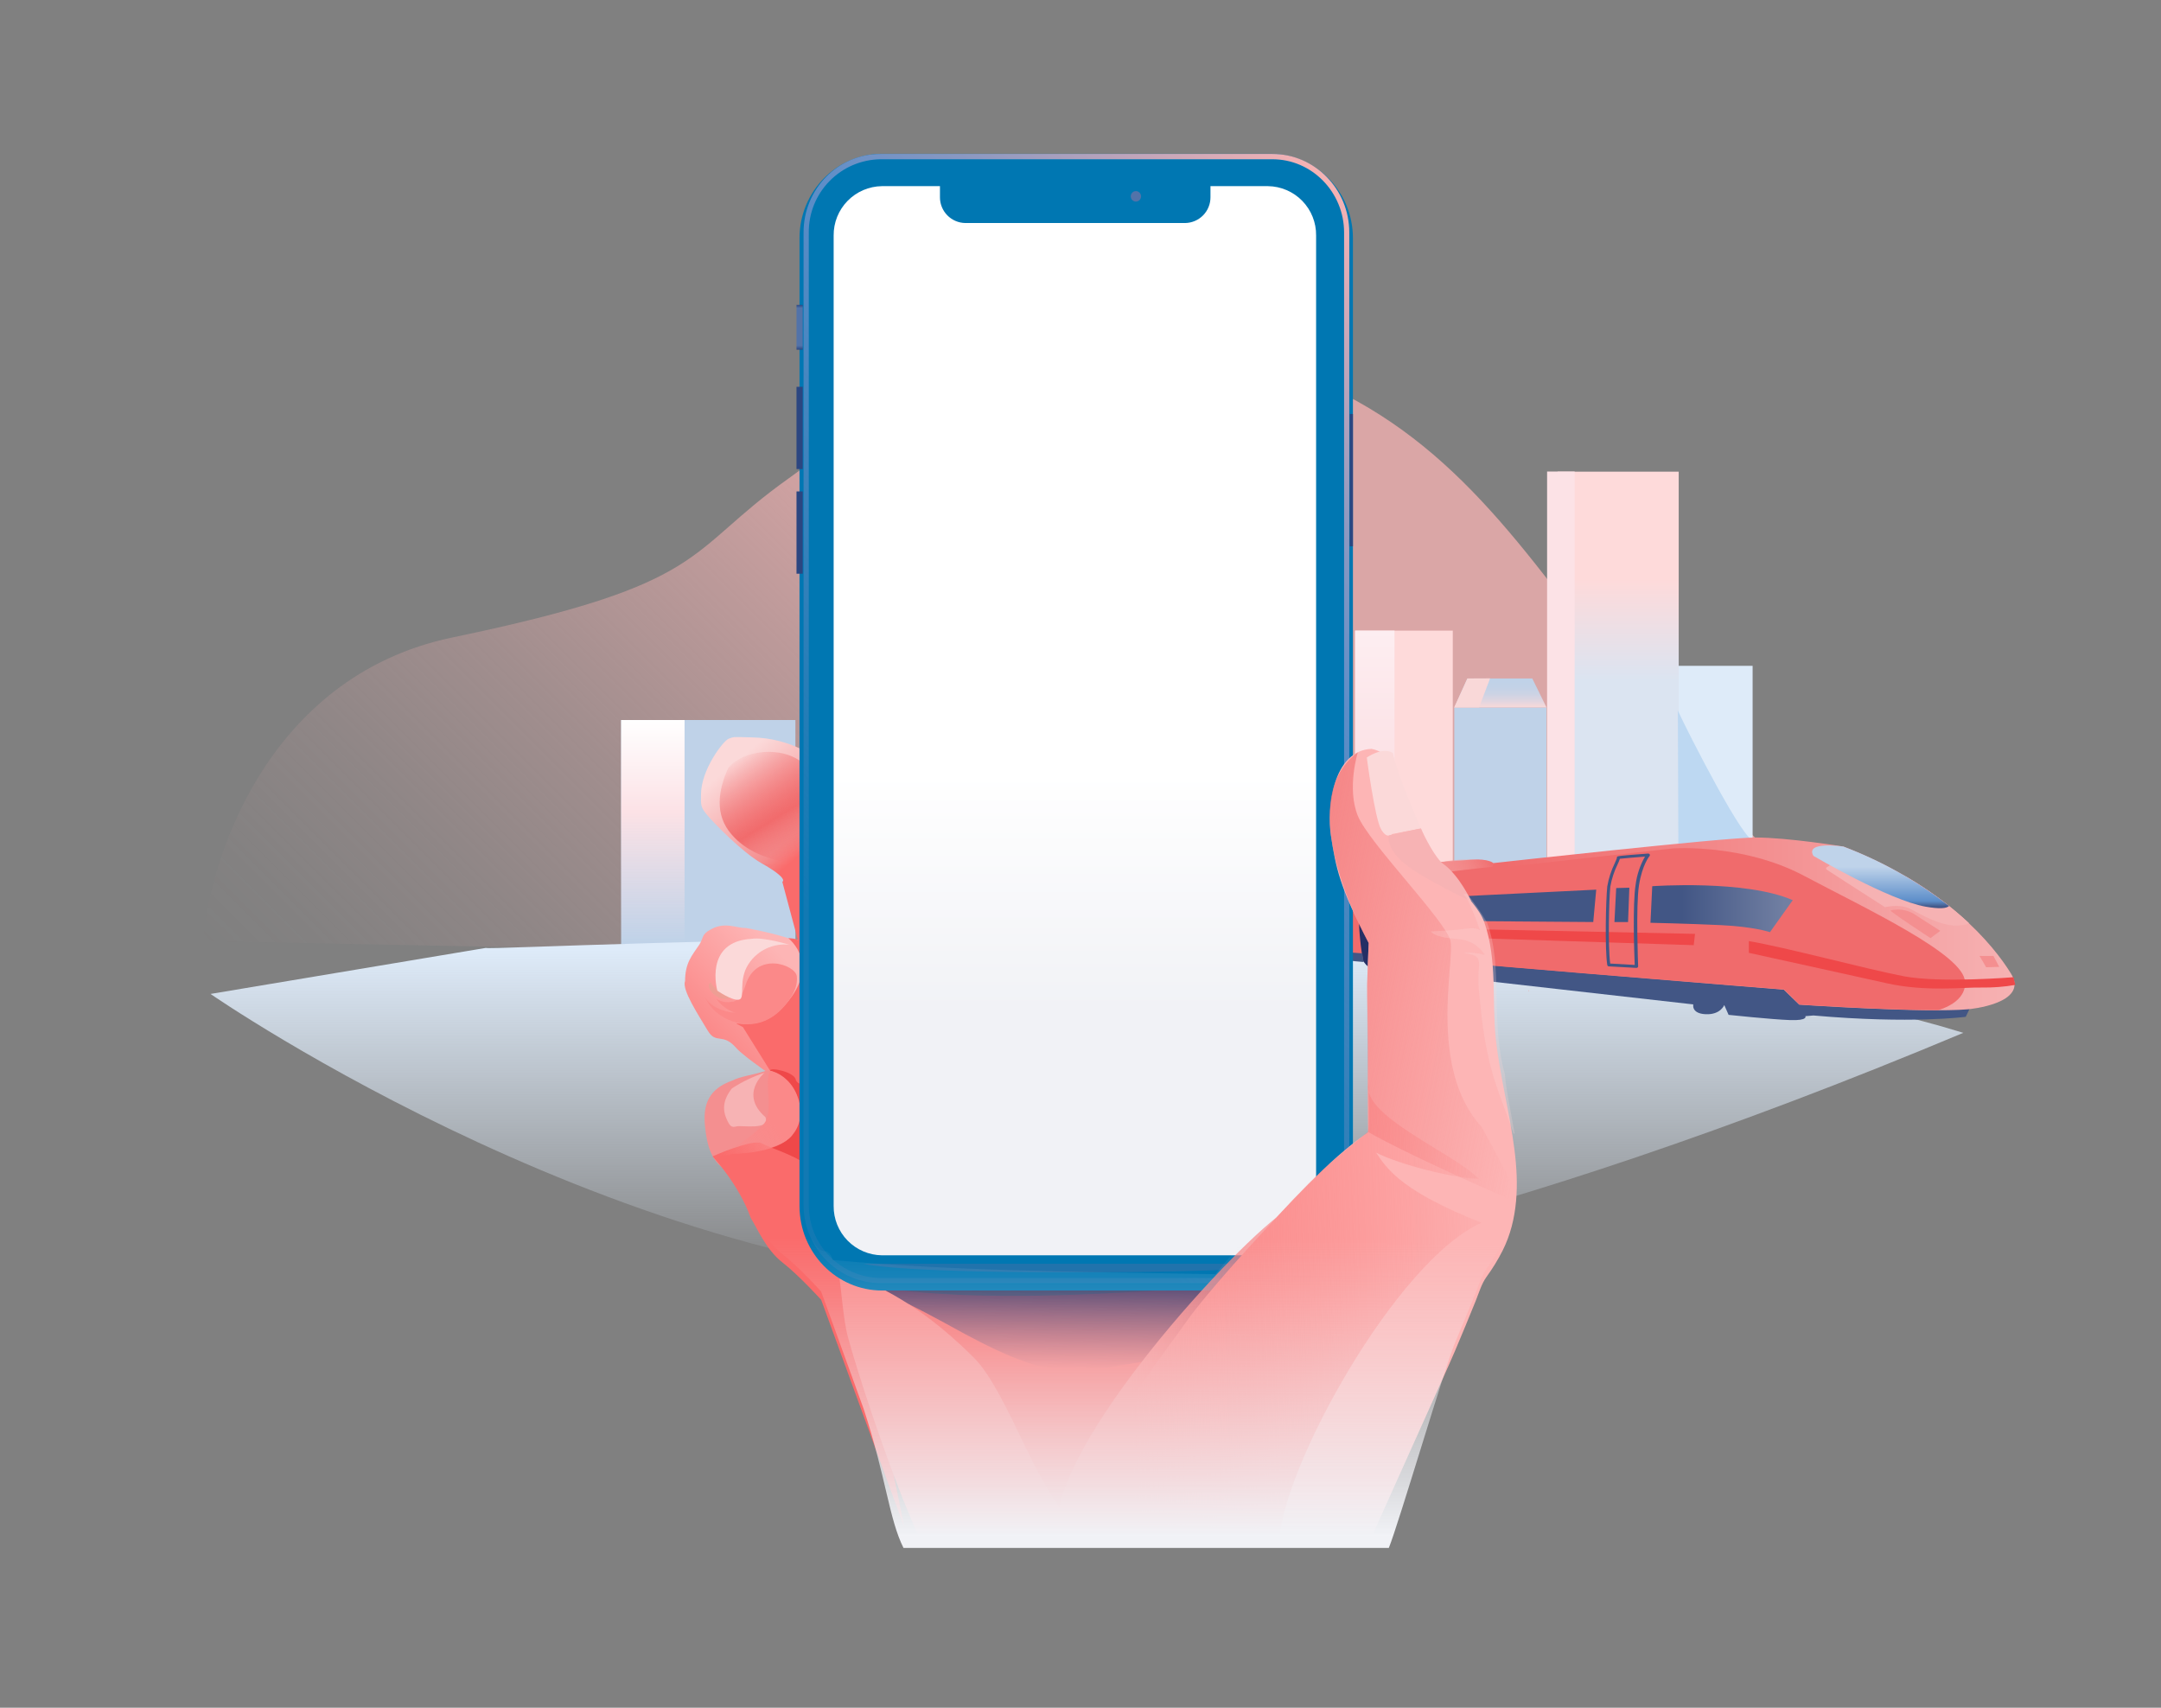 <svg width="534" height="422" viewBox="0 0 534 422" fill="none" xmlns="http://www.w3.org/2000/svg">
<rect x="0" y="0" width="534" height="422" fill="#808080" stroke="none"/>
<path d="M278.306 82.874C239.929 79.093 220.075 100.3 194.842 118.248C168.859 136.71 175.856 144.206 111.927 157.496C65.052 167.199 51.411 214.439 50.222 232.556L469.724 240.801C374.71 162.709 381.261 93.015 278.306 82.874Z" fill="url(#paint0_linear_32_8782)"/>
<path d="M196.553 177.929H153.49V233.39H196.553V177.929Z" fill="url(#paint1_linear_32_8782)"/>
<path d="M169.162 177.929H153.49V233.078H169.162V177.929Z" fill="url(#paint2_linear_32_8782)"/>
<path d="M153.498 210.346H105.266V234.021H153.498V210.346Z" fill="url(#paint3_linear_32_8782)"/>
<path d="M52.018 245.619C52.018 245.619 158.624 319.5 261.84 317.756C288.077 319.146 368.556 304.146 485.152 255.229C372.383 220.284 120.871 235.259 120.071 234.24L52.018 245.619Z" fill="url(#paint4_linear_32_8782)"/>

<path d="M433.084 164.537H407.37V231.242H433.084V164.537Z" fill="#DEEBF9"/>
<path d="M392.17 118.037H384.894V214.397H392.17V118.037Z" fill="url(#paint30_linear_32_8782)"/>
<path d="M414.823 116.555H384.894V231.242H414.823V116.555Z" fill="url(#paint31_linear_32_8782)"/>
<path d="M389.11 116.521H382.298V231.427H389.11V116.521Z" fill="#FCE2E6"/>
<path d="M358.995 155.837H334.858V231.52H358.995V155.837Z" fill="url(#paint32_linear_32_8782)"/>
<path d="M344.596 155.837H334.858V231.099H344.596V155.837Z" fill="url(#paint33_linear_32_8782)"/>
<path d="M382.146 174.804H359.366V230.821H382.146V174.804Z" fill="url(#paint34_linear_32_8782)"/>
<path d="M382.146 174.804L378.639 167.662H362.604L359.366 174.804H382.146Z" fill="url(#paint35_linear_32_8782)"/>
<path d="M359.366 174.804L365.495 174.812L368.21 167.636L362.604 167.662L359.366 174.804Z" fill="#F9D8D8"/>
<path d="M414.612 175.587C416.72 180.253 431.828 210.043 433.472 207.457L414.815 231.242L414.612 175.587Z" fill="#BDD8F2"/>
<path d="M347.294 214.195L338.163 215.366C338.163 215.366 336.806 215.239 335.423 220.79C333.796 227.528 336.806 237.39 336.806 237.39C336.806 237.39 338.391 240.102 340.111 239.294C341.831 238.485 344.183 237.146 344.183 237.146" fill="url(#paint36_linear_32_8782)"/>
<path d="M377.88 244.979C377.857 244.839 377.823 244.701 377.779 244.566V244.962L377.88 244.979Z" fill="#F48F90"/>
<path d="M487.192 248.045C486.772 249.146 486.291 250.223 485.75 251.27C485.75 251.27 472.362 253.081 448.107 250.942L446.118 251.11C446.118 251.11 446.843 252.239 442.324 252.079C437.805 251.919 427.149 250.79 427.149 250.79L426.078 248.365C426.078 248.365 425.159 250.79 421.509 250.63C417.858 250.47 418.431 248.205 418.431 248.205L340.085 239.336L339.293 235.723L440.874 244.482L444.668 248.188C444.668 248.188 485.894 249.662 487.192 248.045Z" fill="url(#paint37_linear_32_8782)"/>
<path d="M455.535 209.192C455.535 209.192 441.776 206.96 433.817 206.96C425.859 206.96 369.011 213.286 369.011 213.286C369.011 213.286 367.932 212.157 363.582 212.443L344.562 213.934C344.562 213.934 341.308 215.374 341.122 217C339.624 218.469 338.66 220.396 338.382 222.474C338.205 225.54 338.205 235.217 339.301 235.857C340.397 236.498 440.798 244.566 440.798 244.566L444.6 248.272C444.6 248.272 475.726 250.369 486.399 249.401C486.399 249.401 501.651 248.061 496.896 240.532C492.621 233.592 480.759 218.954 455.535 209.192Z" fill="url(#paint38_linear_32_8782)"/>
<path d="M445.73 216.393C430.622 208.4 413.39 209.655 413.39 209.655L340.439 217.791C339.328 219.108 338.638 220.728 338.458 222.441C338.273 225.506 338.273 235.175 339.369 235.824C340.465 236.472 440.874 244.524 440.874 244.524L444.668 248.238C444.668 248.238 465.576 249.645 478.997 249.619C486.501 247.227 485.548 242.646 485.548 242.646C485.548 235.925 460.779 224.394 445.73 216.393Z" fill="#F06B6C"/>
<path d="M442.998 222.449L437.375 230.349C437.375 230.349 433.48 229.002 425.26 228.614C417.04 228.227 407.843 228.033 407.843 228.033L408.281 218.996C408.281 218.996 431.398 217.337 442.998 222.449ZM394.438 219.846L341.645 222.449L341.434 227.46L393.704 227.848L394.438 219.846Z" fill="url(#paint39_linear_32_8782)"/>
<path d="M399.378 219.451L398.94 227.848H402.304L402.624 219.366L399.378 219.451Z" fill="url(#paint40_linear_32_8782)"/>
<path d="M338.399 229.086L418.853 230.77L418.533 233.567L338.441 230.989L338.399 229.086ZM497.545 241.484C497.545 241.484 479.537 242.974 470.449 241.248C461.36 239.521 440.941 234.013 432.157 232.564V235.462C432.157 235.462 463.35 242.317 466.225 242.974C475.844 245.147 485.27 243.934 489.704 244.036C492.484 244.077 495.261 243.86 498 243.387L497.545 241.484Z" fill="#EF4849"/>
<path d="M489.156 236.228C489.375 236.514 490.783 239.024 490.783 239.024L494.029 238.931L492.596 236.219L489.156 236.228Z" fill="url(#paint41_linear_32_8782)"/>
<path d="M471.123 216.688C467.818 215.231 464.674 213.884 463.822 213.58C461.993 212.898 452.019 213.867 452.019 213.867C452.019 214.153 450.611 214.347 451.589 215.029C452.567 215.711 465.812 224.184 465.812 224.184C465.812 224.184 469.462 223.283 471.966 224.563C474.47 225.843 479.436 228.901 483.769 228.715C485.7 228.623 486.357 228.353 486.509 228.075C481.813 223.728 476.654 219.909 471.123 216.688Z" fill="#F6B2B3"/>
<path d="M369.264 212.831C369.264 212.831 369.264 214.246 368.463 214.246C367.662 214.246 355.691 215.711 355.691 215.711C355.691 215.711 353.566 213.572 355.691 213.109C360.165 212.233 364.757 212.139 369.264 212.831Z" fill="url(#paint42_linear_32_8782)"/>
<path d="M467.203 224.976C466.672 225.077 477.041 231.823 477.041 231.823L479.453 230.029L472.708 225.7C471.025 224.791 469.065 224.533 467.203 224.976Z" fill="url(#paint43_linear_32_8782)"/>
<path d="M448.107 211.5C448.107 211.5 466.731 222.449 475.794 224.041C479.225 224.656 481.012 224.496 481.619 223.889C473.721 217.701 464.925 212.751 455.535 209.209C455.535 209.209 445.941 207.735 448.107 211.5Z" fill="url(#paint44_linear_32_8782)"/>
<path d="M339.655 215.096L248.216 224.757C247.639 224.919 247.138 225.281 246.803 225.777C246.468 226.274 246.321 226.874 246.387 227.469C246.387 228.311 245.881 229.01 246.168 229.65L336.814 237.281C336.814 237.281 334.757 226.643 336.511 219.965C337.017 218.019 338.484 217.185 339.655 215.096Z" fill="url(#paint46_linear_32_8782)"/>
<path d="M336.637 235.588L336.966 237.727L246.168 229.617L245.957 228.85L336.637 235.588Z" fill="url(#paint47_linear_32_8782)"/>
<path opacity="0.76" d="M333.324 222.626L333.088 226.761L247.028 226.98L247.626 226.02L333.324 222.626Z" fill="url(#paint48_linear_32_8782)"/>
<path d="M404.352 239.184L397.549 238.805C397.46 238.802 397.375 238.77 397.306 238.714C397.238 238.657 397.19 238.58 397.169 238.494C396.537 234.392 396.824 222.297 397.169 219.038C397.513 217.042 398.141 215.105 399.033 213.286C399.252 212.789 399.479 212.283 399.538 212.081C399.521 212.023 399.521 211.962 399.538 211.904C399.538 211.525 399.589 211.508 407.261 210.927C407.335 210.92 407.41 210.934 407.477 210.967C407.544 210.999 407.6 211.05 407.64 211.113C407.681 211.169 407.703 211.237 407.703 211.306C407.703 211.376 407.681 211.444 407.64 211.5C407.64 211.5 405.819 213.631 405.01 218.735C404.201 223.839 404.791 238.62 404.799 238.814C404.799 238.864 404.788 238.914 404.766 238.959C404.744 239.004 404.712 239.044 404.673 239.075C404.629 239.113 404.578 239.143 404.523 239.162C404.468 239.18 404.41 239.188 404.352 239.184ZM397.894 238.106L403.948 238.452C403.846 236.017 403.391 223.485 404.175 218.634C404.483 216.185 405.27 213.821 406.494 211.677C404.209 211.854 401.216 212.106 400.28 212.216C400.137 212.667 399.959 213.106 399.749 213.53C398.878 215.292 398.262 217.17 397.92 219.105C397.599 222.264 397.313 233.794 397.894 238.106Z" fill="url(#paint49_linear_32_8782)"/>
<path d="M258.729 377.512C259.01 377.483 259.292 377.483 259.573 377.512H259.682C259.365 377.482 259.046 377.482 258.729 377.512Z" fill="url(#paint50_linear_32_8782)"/>
<path d="M310.241 316.779C310.241 316.779 296.71 345.693 285.623 377.538L266.427 381.606C235.604 358.436 235.065 324.081 212.361 317.04C242.441 324.359 310.241 316.779 310.241 316.779Z" fill="url(#paint51_linear_32_8782)"/>
<path d="M322.018 316.703L330.871 317.545C330.871 317.545 320.956 330.314 283.187 336.353C265.786 339.14 261.267 341.869 238.673 329.783C232.949 326.743 217.453 317.545 206.476 315.549C204.718 315.157 203.113 314.261 201.856 312.972C237.56 316.594 273.365 316.173 321.959 317.276C321.997 317.28 322.035 317.276 322.071 317.265C322.108 317.255 322.141 317.237 322.171 317.213C322.2 317.189 322.224 317.16 322.242 317.126C322.26 317.093 322.272 317.057 322.276 317.019C322.279 316.981 322.276 316.943 322.265 316.907C322.254 316.871 322.236 316.837 322.212 316.808C322.189 316.779 322.159 316.754 322.126 316.736C322.093 316.718 322.056 316.707 322.018 316.703Z" fill="url(#paint52_linear_32_8782)"/>
<path d="M197.405 232.783C197.405 232.783 193.476 230.998 184.304 229.313C182.07 229.423 179.102 227.629 175.544 229.734C173.319 230.888 173.858 231.84 172.787 233.465C171.034 236.093 169.289 237.879 169.289 242.452C168.387 244.499 172.737 251.068 174.861 254.639C176.986 258.21 178.52 255.06 181.909 258.951C183.874 261.209 192.869 267.256 192.869 267.256L192.127 279.392L199.336 288.539L199.496 240.035L197.405 232.783Z" fill="url(#paint53_linear_32_8782)"/>
<path d="M191.967 309.822C187.187 306.773 183.368 291.9 180.771 289.794C175.57 287.857 174.667 282.492 174.246 278.601C173.605 272.933 175.089 269.092 181.033 266.995C182.946 265.993 185.703 265.731 189.05 264.679C192.397 263.626 198.122 268.511 198.863 275.19C199.605 281.869 199.074 307.035 199.074 307.035C199.074 307.035 197.388 313.393 206.502 315.55C214.831 317.596 221.196 325.269 234.879 332.942C235.68 337.515 243.849 361.535 257.052 377.454C254.776 375.828 236.312 349.753 229.787 337.776C226.659 332.049 224.729 324.637 222.52 322.009C222.098 319.382 209.469 316.863 200.347 313.865C197.402 312.858 194.588 311.501 191.967 309.822Z" fill="url(#paint54_linear_32_8782)"/>
<path d="M194.8 231.84C194.8 231.84 203.61 238.51 193.114 249.282C186.588 256.02 178.478 251.119 183.57 253.805L190.281 264.561C190.281 264.561 197.026 266.607 198.079 274.962C198.712 280.016 199.293 287.596 199.293 287.596L199.352 285.33L199.614 245.029C199.614 245.029 199.454 238.83 199.083 237.879C197.936 233.095 198.712 231.991 194.8 231.84Z" fill="#FA6B6B"/>
<path d="M188.915 265.1C188.915 265.1 182.601 270.355 189.126 276.049C190.559 279.418 183.225 277.994 181.968 278.356C180.712 278.719 180.282 278.255 179.439 276.259C178.596 274.263 178.596 271.795 180.872 268.957C183.373 267.326 186.077 266.029 188.915 265.1Z" fill="#F7B3B4"/>
<path d="M190.281 264.561C190.812 264.83 201.241 267.449 195.685 280.563C195.685 280.563 193.156 284.505 181.151 285.136C183.435 287.452 186.032 295.176 187.996 297.905C190.964 301.956 193.249 302.688 197.708 300.642C196.326 302.217 193.198 303.531 194.732 306.209C195.845 308.205 198.45 309.519 199.875 311.203C198.079 308.786 199.352 304.845 199.403 301.796C199.454 295.058 199.352 285.246 199.352 281.456C199.352 278.466 199.614 271.349 198.509 268.688C197.928 267.374 197.287 268.165 196.655 266.902C196.494 264.956 190.391 263.643 190.289 264.535" fill="#EF4849"/>


<path opacity="0.39" d="M175.704 242.764C173.428 243.555 178.31 249.232 181.606 245.711C179.532 246.183 176.033 244.187 175.704 242.764Z" fill="url(#paint55_linear_32_8782)"/>
<path d="M180.797 247.657C182.761 247.177 183.663 245.24 184.245 243.395C186.9 234.973 196.553 238.401 196.891 241.239C197.228 244.078 195.516 246.655 193.813 248.651C190.525 252.491 185.914 254.117 181.167 252.432C179.625 251.96 178.2 251.168 176.984 250.109C175.768 249.05 174.789 247.746 174.111 246.284C175.654 249.122 180.215 250.756 183.292 250.074C181.488 251.068 177.93 248.44 177.087 246.865C177.684 247.252 178.359 247.504 179.063 247.605C179.768 247.705 180.486 247.651 181.167 247.446" fill="#FB8989"/>
<path d="M195.07 233.465C193.104 233.24 191.115 233.569 189.327 234.414C187.54 235.26 186.024 236.588 184.953 238.249C182.306 242.292 184.27 246.672 182.618 247.025C180.965 247.379 177.264 244.819 177.264 244.819C177.264 244.819 173.816 232.623 185.804 231.991C188.705 231.52 195.07 233.465 195.07 233.465Z" fill="#FBD9D9"/>
<path d="M176.075 285.751C176.075 285.751 186.049 281.338 188.224 282.542C190.399 283.747 199.47 286.484 199.31 288.59C198.197 302.15 200.322 311.709 204.301 311.187C206.687 312.602 204.563 315.398 209.444 316.383C209.553 316.383 209.865 316.914 211.13 322.481C212.395 328.048 214.848 334.828 214.848 334.828L223.498 377.563L202.927 321.218C202.927 321.218 197.413 315.128 193.324 311.953C189.236 308.778 187.01 303.287 185.526 301.004C182.609 292.708 176.084 285.768 176.084 285.768" fill="#FA6B6B"/>
<path d="M190.281 264.561C188.595 267.82 191.605 275.021 188.367 278.171C185.712 280.748 180.839 284.58 177.407 285.212C178.36 285.894 182.019 285.271 180.215 285.162C186.639 285.111 192.153 283.797 194.859 281.43C200.963 276.124 196.714 265.874 190.247 264.586" fill="url(#paint56_linear_32_8782)"/>
<path d="M214.376 317.697L218.591 319.331C215.885 318.329 213.128 317.436 210.371 316.594L214.376 317.697Z" fill="url(#paint57_linear_32_8782)"/>
<path d="M209.604 330.676C208.221 325.69 208.011 318.59 207.075 313.545C213.921 316.653 225.428 320.224 240.705 335.569C249.355 344.236 256.723 370.412 266.595 377.513L274.132 381.581H227.966C222.318 370.337 212.943 342.888 209.604 330.676Z" fill="url(#paint58_linear_32_8782)"/>
<path d="M198.408 185.332C194.579 183.386 190.361 182.327 186.066 182.232C180.813 182.072 181.395 182.072 180.072 182.544C178.748 183.016 173.226 190.217 173.226 196.314C173.226 198.782 173.015 199.304 174.608 201.25C176.202 203.196 183.452 210.658 188.123 213.285C195.12 217.227 193.316 217.909 193.316 217.909L197.936 235.2L199.049 237.879L198.467 208.131C198.518 208.131 206.797 198.782 198.408 185.332Z" fill="url(#paint59_linear_32_8782)"/>
<path d="M179.953 189.745C177.509 195.262 176.446 201.309 180.856 206.295C184.455 210.397 189.337 212.081 193.797 212.974C191.883 213.446 190.028 213.968 188.173 213.286C194.168 216.857 197.135 211.972 199.369 207.036C209.655 184.018 186.049 182.283 179.979 189.745" fill="url(#paint60_linear_32_8782)"/>
<path d="M313.9 318.91H217.984C206.738 318.91 197.565 309.586 197.565 298.031V58.837C197.565 47.383 206.687 38 217.984 38H313.9C325.172 38 334.319 47.324 334.319 58.87V298.065C334.319 309.586 325.172 318.91 313.9 318.91Z" fill="#0077B2"/>
<path d="M313.331 46H299.117V48.712C299.131 50.389 298.48 52.003 297.306 53.203C296.133 54.402 294.532 55.089 292.853 55.113H238.535C236.856 55.089 235.255 54.402 234.082 53.203C232.908 52.003 232.257 50.389 232.271 48.712V46H217.938C214.737 46.042 211.683 47.35 209.446 49.638C207.208 51.925 205.969 55.006 206.001 58.204V298.013C205.971 301.21 207.211 304.288 209.449 306.574C211.686 308.859 214.739 310.166 217.938 310.208H313.281C316.481 310.166 319.533 308.859 321.771 306.574C324.008 304.288 325.248 301.21 325.219 298.013V58.204C325.261 55.011 324.033 51.932 321.804 49.643C319.575 47.355 316.527 46.044 313.331 46Z" fill="url(#paint61_linear_32_8782)"/>
<path d="M280.691 49.816C281.394 49.816 281.964 49.236 281.964 48.52C281.964 47.803 281.394 47.222 280.691 47.222C279.988 47.222 279.418 47.803 279.418 48.52C279.418 49.236 279.988 49.816 280.691 49.816Z" fill="url(#paint62_linear_32_8782)"/>
<path d="M198.358 75.353H196.823V86.412H198.358V75.353Z" fill="url(#paint63_linear_32_8782)"/>
<path d="M198.358 95.584H196.823V115.915H198.358V95.584Z" fill="url(#paint64_linear_32_8782)"/>
<path d="M198.358 121.44H196.823V141.771H198.358V121.44Z" fill="url(#paint65_linear_32_8782)"/>
<path d="M334.319 102.304H333.526V135H334.319V102.304Z" fill="url(#paint66_linear_32_8782)"/>
<path d="M314.431 317.066H217.563C207.109 317.066 198.568 308.391 198.568 297.694V57.414C198.568 46.726 207.058 38.042 217.563 38.042H314.431C324.876 38.042 333.417 46.717 333.417 57.456V297.652C333.366 308.357 324.876 317.066 314.431 317.066ZM217.563 39.356C212.815 39.423 208.286 41.365 204.969 44.759C201.651 48.152 199.813 52.721 199.858 57.464V297.711C199.813 302.455 201.651 307.023 204.969 310.416C208.286 313.81 212.815 315.753 217.563 315.819H314.431C324.194 315.819 332.135 307.683 332.135 297.711V57.464C332.135 47.492 324.185 39.356 314.431 39.356H217.563Z" fill="url(#paint67_linear_32_8782)"/>
<path opacity="0.42" d="M213.373 312.298H318.427C318.427 312.298 313.917 314.513 262.136 314.412C220.159 314.353 213.373 312.298 213.373 312.298Z" fill="url(#paint68_linear_32_8782)"/>
<path d="M271.03 381.581C260.365 368.315 283.313 340.572 293.169 326.574C299.391 317.68 322.305 292.885 330.592 285.692C332.666 283.907 334.74 282.163 336.983 280.58C338.231 279.738 338.07 279.738 338.07 279.738C337.995 275.215 337.952 267.946 338.07 261.916C338.138 256.812 337.944 251.877 337.86 246.756C337.759 241.45 338.214 233.027 338.214 233.027C330.972 219.08 330.103 214.498 328.864 206.371C327.886 199.827 329.286 185.433 338.93 185.062C343.255 185.904 344.689 189.577 345.844 193.173C347.479 198.455 349.725 203.529 352.537 208.291C354.835 211.924 357.369 215.402 360.125 218.701C362.325 221.421 365.706 224.689 366.811 227.966C370.048 237.34 368.623 247.211 369.635 256.804C370.638 265.917 373.066 274.895 374.23 284.067C375.317 292.489 375.191 301.383 371.27 309.115C370.14 311.337 368.835 313.466 367.367 315.482C366.086 317.251 365.462 319.474 364.669 321.445C362.983 325.656 361.238 329.792 359.501 333.935C357.107 339.578 340.6 375.836 338.264 381.522H271.03V381.581Z" fill="url(#paint69_linear_32_8782)"/>
<path d="M351.138 204.695L344.065 206.101C344.065 206.101 342.724 207.609 341.215 204.813C339.706 202.017 337.742 187.193 337.742 187.193C337.742 187.193 341.594 184.456 344.191 186.073C345.405 191.876 351.02 204.493 351.138 204.695Z" fill="#FBD9D9"/>
<path d="M351.138 204.695C351.981 206.775 354.738 212.115 356.635 213.479C360.639 216.318 363.582 222.744 363.582 222.744C363.582 222.744 351.779 217.286 347.083 213.42C342.387 209.555 343.171 206.43 343.171 206.43L351.138 204.695Z" fill="#F7B3B4"/>
<path d="M335.533 185.888C335.533 185.888 332.759 194.799 335.533 201.604C338.307 208.409 357.335 227.603 358.431 232.564C359.526 237.525 352.79 264.005 366.145 278.508C366.145 278.508 376.936 298.031 375.275 297.34C346.543 284.833 338.07 279.721 338.07 279.721L337.818 243.286L338.214 233.07C338.239 233.019 318.427 198.454 335.533 185.888Z" fill="url(#paint70_linear_32_8782)"/>
<path opacity="0.25" d="M365.394 239.942C365.47 238.999 365.698 237.517 365.032 236.641C364.366 235.765 362.781 235.866 361.82 235.419C363.524 235.331 365.231 235.513 366.878 235.958C366.229 234.901 365.346 234.007 364.296 233.344C363.247 232.681 362.059 232.267 360.825 232.135C358.801 231.874 354.974 231.773 353.549 230.181C356.036 230.004 358.532 229.936 361.019 229.659C362.553 229.456 364.34 229.044 365.748 229.844C365.074 228.437 364.711 226.871 364.062 225.523C363.413 224.176 362.798 221.935 361.6 221.017L362.502 220.84C364.339 223.101 366.002 225.497 367.477 228.008C371.557 239.092 368.168 252.331 371.877 265.47C372.147 269.252 373.302 274.524 374.246 279.965C374.204 280.075 374.154 280.184 374.103 280.285C373.757 279.561 373.58 278.778 373.26 277.994C371.414 272.789 369.306 267.753 368.041 262.371C367.103 258.376 366.421 254.325 366.001 250.243C365.698 246.823 365.116 243.37 365.394 239.942Z" fill="#FEDADA"/>
<path d="M338.205 267.719C336.148 275.712 359.392 284.951 365.462 291.352C366.01 291.815 366.001 291.765 365.512 291.302C359.307 291.259 345.279 287.604 340.018 284.808C343.011 289.297 346.762 294.451 366.085 302.166C345.068 311.473 316.437 363.178 316.058 381.58H262.498C253.545 365.216 299.483 313.52 315.417 300.836C328.139 287.023 330.289 286.181 337.91 279.78C338.585 279.232 338.172 270.052 338.205 267.736" fill="url(#paint71_linear_32_8782)"/>
<g opacity="0.85">

</g>


<path d="M374.727 293.066C374.887 289.409 374.72 285.745 374.229 282.117C373.977 280.113 373.656 278.125 373.311 276.137C373.524 276.864 373.777 277.578 374.069 278.277C374.12 278.176 374.17 278.066 374.213 277.957C373.268 272.516 372.113 267.243 371.844 263.462C368.134 250.323 371.523 237.083 367.443 225.999C366.105 223.717 364.606 221.533 362.958 219.464C361.895 217.467 359.585 213.568 356.635 211.471C354.738 210.106 351.989 204.733 351.138 202.686L350.548 202.813L351.146 202.695C351.028 202.493 345.371 189.876 344.199 184.073C343.688 183.794 343.125 183.623 342.544 183.573C341.964 183.522 341.379 183.592 340.827 183.778C340.224 183.466 339.58 183.242 338.913 183.113C337.743 183.154 336.593 183.441 335.541 183.955V183.888L335.322 184.073C332.531 185.53 330.786 188.512 329.775 191.897C328.94 194.472 328.541 197.168 328.594 199.873C328.594 200.025 328.594 200.168 328.594 200.311C328.59 200.35 328.59 200.39 328.594 200.429C328.579 201.764 328.664 203.099 328.847 204.421C330.086 212.532 330.955 217.131 338.197 231.078C338.197 231.078 337.742 239.5 337.843 244.806C337.843 245.43 337.843 246.036 337.885 246.651L338.003 266.022C338.003 270.233 338.003 274.386 338.07 277.434C338.052 277.566 337.999 277.691 337.919 277.797C337.413 278.226 336.924 278.639 336.46 279.009C334.428 280.492 332.506 282.084 330.601 283.726C330.027 284.231 329.378 284.829 328.67 285.486C324.032 289.721 319.611 294.188 315.426 298.869C311.531 301.977 306.152 307.738 300.326 314.872C263.956 314.257 234.651 314.029 205.743 311.351C205.666 310.914 205.499 310.497 205.252 310.127C205.005 309.757 204.684 309.443 204.31 309.204C201.865 309.524 200.094 306.037 199.403 300.175C199.403 300.048 199.403 299.922 199.403 299.796C199.403 294.288 199.403 286.699 199.361 282.058L199.614 243.097C199.614 243.097 199.563 241.109 199.453 239.214V238.052L199.335 237.639C199.309 237.07 199.224 236.506 199.083 235.954C199.083 235.862 199.082 235.786 199.023 235.693L198.459 206.914C198.771 206.308 199.066 205.685 199.352 205.061L199.479 204.741C201.418 201.65 204.858 193.733 198.391 183.357C194.569 181.405 190.357 180.337 186.066 180.232C180.813 180.072 181.395 180.072 180.071 180.544C178.748 181.016 173.226 188.217 173.226 194.314C173.226 196.782 173.015 197.304 174.608 199.25C176.202 201.196 183.452 208.658 188.123 211.285C195.12 215.227 193.316 215.909 193.316 215.909L197.16 230.312C196.42 229.976 195.612 229.814 194.8 229.84C191.354 228.781 187.846 227.937 184.295 227.313C182.061 227.414 179.093 225.629 175.536 227.734C173.31 228.888 173.85 229.84 172.779 231.465C171.025 234.093 169.28 235.879 169.28 240.452C168.378 242.499 172.728 249.068 174.853 252.639C176.977 256.21 178.512 253.06 181.901 256.951C183.022 258.232 186.394 260.741 189.101 262.662H189.016C185.644 263.714 182.913 263.976 180.999 264.978C175.097 267.075 173.571 270.916 174.212 276.584C174.383 279.059 175.03 281.478 176.117 283.709H176.067L176.227 283.878C176.743 284.777 177.413 285.578 178.208 286.244C181.297 290.067 183.761 294.354 185.509 298.945C186.993 301.261 189.227 306.778 193.308 309.894C197.388 313.01 202.91 319.159 202.91 319.159L213.406 348.14C218.979 365.102 219.653 375.304 223.262 382.522H343.188C345.523 376.836 357.107 337.578 359.501 331.935C361.238 327.792 362.983 323.639 364.669 319.445C365.462 317.474 366.085 315.234 367.367 313.482C368.835 311.466 370.14 309.337 371.27 307.115C373.15 303.321 374.294 299.206 374.643 294.987L375.325 295.281C375.671 295.5 375.384 294.565 374.727 293.066Z" fill="url(#paint85_linear_32_8782)"/>

<defs>
<linearGradient id="paint0_linear_32_8782" x1="149.612" y1="331.813" x2="361.837" y2="119.386" gradientUnits="userSpaceOnUse">
<stop stop-color="#FDB5B5" stop-opacity="0"/>
<stop offset="0.07" stop-color="#FDB5B5" stop-opacity="0.03"/>
<stop offset="0.19" stop-color="#FDB5B5" stop-opacity="0.12"/>
<stop offset="0.34" stop-color="#FDB5B5" stop-opacity="0.27"/>
<stop offset="0.51" stop-color="#FDB5B5" stop-opacity="0.48"/>
<stop offset="0.68" stop-color="#FDB5B5" stop-opacity="0.72"/>
</linearGradient>
<linearGradient id="paint1_linear_32_8782" x1="175.022" y1="177.929" x2="175.022" y2="233.381" gradientUnits="userSpaceOnUse">
<stop offset="0.69" stop-color="#BFD2E8"/>
<stop offset="0.81" stop-color="#BFD2E8"/>
</linearGradient>
<linearGradient id="paint2_linear_32_8782" x1="161.33" y1="177.929" x2="161.33" y2="233.07" gradientUnits="userSpaceOnUse">
<stop stop-color="white"/>
<stop offset="0.41" stop-color="#FCE2E6"/>
<stop offset="0.43" stop-color="#FCE2E6" stop-opacity="0.97"/>
<stop offset="0.83" stop-color="#FCE2E6" stop-opacity="0.28"/>
<stop offset="1" stop-color="#FCE2E6" stop-opacity="0"/>
</linearGradient>
<linearGradient id="paint3_linear_32_8782" x1="4067.99" y1="5387.87" x2="6826.85" y2="5387.87" gradientUnits="userSpaceOnUse">
<stop stop-color="#FDB5B5" stop-opacity="0"/>
<stop offset="0.07" stop-color="#FDB5B5" stop-opacity="0.03"/>
<stop offset="0.19" stop-color="#FDB5B5" stop-opacity="0.12"/>
<stop offset="0.34" stop-color="#FDB5B5" stop-opacity="0.27"/>
<stop offset="0.51" stop-color="#FDB5B5" stop-opacity="0.48"/>
<stop offset="0.68" stop-color="#FDB5B5" stop-opacity="0.72"/>
</linearGradient>
<linearGradient id="paint4_linear_32_8782" x1="268.568" y1="231.907" x2="268.568" y2="317.84" gradientUnits="userSpaceOnUse">
<stop offset="0.03" stop-color="#DEEBF9"/>
<stop offset="1" stop-color="#DEEBF9" stop-opacity="0"/>
</linearGradient>
<linearGradient id="paint5_linear_32_8782" x1="41.876" y1="245.585" x2="183.424" y2="245.585" gradientUnits="userSpaceOnUse">
<stop stop-color="#425585" stop-opacity="0"/>
<stop offset="0.07" stop-color="#39487B" stop-opacity="0.34"/>
<stop offset="0.15" stop-color="#303D72" stop-opacity="0.63"/>
<stop offset="0.23" stop-color="#2B356B" stop-opacity="0.83"/>
<stop offset="0.3" stop-color="#273167" stop-opacity="0.96"/>
<stop offset="0.38" stop-color="#262F66"/>
<stop offset="0.43" stop-color="#34457B"/>
<stop offset="0.5" stop-color="#425A8F"/>
<stop offset="0.57" stop-color="#4A679B"/>
<stop offset="0.63" stop-color="#4D6B9F"/>
<stop offset="1" stop-color="#4D6B9F" stop-opacity="0"/>
</linearGradient>
<linearGradient id="paint6_linear_32_8782" x1="96.76" y1="234.67" x2="63.256" y2="234.67" gradientUnits="userSpaceOnUse">
<stop offset="0.08" stop-color="#5E8EC8"/>
<stop offset="0.23" stop-color="#5E8EC8"/>
</linearGradient>
<linearGradient id="paint7_linear_32_8782" x1="49.971" y1="210.624" x2="117.576" y2="210.624" gradientUnits="userSpaceOnUse">
<stop offset="0.28" stop-color="#F6B2B3"/>
<stop offset="0.5" stop-color="#F48F90"/>
</linearGradient>
<linearGradient id="paint8_linear_32_8782" x1="88.658" y1="230.754" x2="88.658" y2="255.296" gradientUnits="userSpaceOnUse">
<stop offset="0.29" stop-color="#242F65"/>
<stop offset="0.68" stop-color="#253166"/>
<stop offset="0.81" stop-color="#2A386C"/>
<stop offset="0.91" stop-color="#334375"/>
<stop offset="0.99" stop-color="#405483"/>
<stop offset="1" stop-color="#425785"/>
</linearGradient>
<linearGradient id="paint9_linear_32_8782" x1="36562.4" y1="56278.4" x2="36562.4" y2="53974.9" gradientUnits="userSpaceOnUse">
<stop offset="0.28" stop-color="#F6B2B3"/>
<stop offset="0.5" stop-color="#F48F90"/>
</linearGradient>
<linearGradient id="paint10_linear_32_8782" x1="112.896" y1="242.309" x2="119.725" y2="242.309" gradientUnits="userSpaceOnUse">
<stop offset="0.32" stop-color="#242F65"/>
<stop offset="0.9" stop-color="#242F65"/>
</linearGradient>
<linearGradient id="paint11_linear_32_8782" x1="118.127" y1="237.014" x2="117.911" y2="242.627" gradientUnits="userSpaceOnUse">
<stop offset="0.35" stop-color="#242F65"/>
<stop offset="1" stop-color="#717FA2"/>
</linearGradient>
<linearGradient id="paint12_linear_32_8782" x1="114.436" y1="244.625" x2="114.251" y2="248.444" gradientUnits="userSpaceOnUse">
<stop offset="0.25" stop-color="#425685"/>
<stop offset="1" stop-color="#F6B2B3"/>
</linearGradient>
<linearGradient id="paint13_linear_32_8782" x1="83.514" y1="244.237" x2="91.244" y2="244.237" gradientUnits="userSpaceOnUse">
<stop stop-color="#242F65" stop-opacity="0"/>
<stop offset="0.31" stop-color="#242F65" stop-opacity="0.02"/>
<stop offset="0.5" stop-color="#242F65" stop-opacity="0.11"/>
<stop offset="0.64" stop-color="#242F65" stop-opacity="0.25"/>
<stop offset="0.78" stop-color="#242F65" stop-opacity="0.44"/>
<stop offset="0.89" stop-color="#242F65" stop-opacity="0.7"/>
<stop offset="1" stop-color="#242F65"/>
</linearGradient>
<linearGradient id="paint14_linear_32_8782" x1="5713.27" y1="11891.7" x2="5750.43" y2="11891.7" gradientUnits="userSpaceOnUse">
<stop stop-color="#242F65" stop-opacity="0"/>
<stop offset="0.31" stop-color="#242F65" stop-opacity="0.02"/>
<stop offset="0.5" stop-color="#242F65" stop-opacity="0.11"/>
<stop offset="0.64" stop-color="#242F65" stop-opacity="0.25"/>
<stop offset="0.78" stop-color="#242F65" stop-opacity="0.44"/>
<stop offset="0.89" stop-color="#242F65" stop-opacity="0.7"/>
<stop offset="1" stop-color="#242F65"/>
</linearGradient>
<linearGradient id="paint15_linear_32_8782" x1="91.621" y1="243.687" x2="91.125" y2="251.461" gradientUnits="userSpaceOnUse">
<stop stop-color="#242F65"/>
<stop offset="0.29" stop-color="#717FA2"/>
<stop offset="0.76" stop-color="#242F65"/>
</linearGradient>
<linearGradient id="paint16_linear_32_8782" x1="91.224" y1="244.573" x2="90.866" y2="250.364" gradientUnits="userSpaceOnUse">
<stop offset="0.3" stop-color="#425685"/>
<stop offset="1" stop-color="#242F65"/>
</linearGradient>
<linearGradient id="paint17_linear_32_8782" x1="63.61" y1="230.627" x2="74.718" y2="230.627" gradientUnits="userSpaceOnUse">
<stop stop-color="#242F65" stop-opacity="0"/>
<stop offset="0.17" stop-color="#242F65" stop-opacity="0.02"/>
<stop offset="0.26" stop-color="#242F65" stop-opacity="0.11"/>
<stop offset="0.34" stop-color="#242F65" stop-opacity="0.25"/>
<stop offset="0.41" stop-color="#242F65" stop-opacity="0.44"/>
<stop offset="0.48" stop-color="#242F65" stop-opacity="0.7"/>
<stop offset="0.53" stop-color="#242F65"/>
<stop offset="1" stop-color="#242F65" stop-opacity="0"/>
</linearGradient>
<linearGradient id="paint18_linear_32_8782" x1="97.873" y1="209.723" x2="97.873" y2="236.75" gradientUnits="userSpaceOnUse">
<stop offset="0.02" stop-color="#717FA2"/>
<stop offset="0.27" stop-color="#425685"/>
</linearGradient>
<linearGradient id="paint19_linear_32_8782" x1="54.832" y1="239.563" x2="54.712" y2="243.85" gradientUnits="userSpaceOnUse">
<stop offset="0.12" stop-color="#F6B2B3"/>
<stop offset="1" stop-color="#F6B2B3"/>
</linearGradient>
<linearGradient id="paint20_linear_32_8782" x1="27012.2" y1="38575.1" x2="27012.2" y2="37491.9" gradientUnits="userSpaceOnUse">
<stop offset="0.02" stop-color="#717FA2"/>
<stop offset="0.27" stop-color="#425685"/>
</linearGradient>
<linearGradient id="paint21_linear_32_8782" x1="7379.63" y1="10936.9" x2="7457.13" y2="10936.9" gradientUnits="userSpaceOnUse">
<stop offset="0.28" stop-color="#F6B2B3"/>
<stop offset="0.5" stop-color="#F48F90"/>
</linearGradient>
<linearGradient id="paint22_linear_32_8782" x1="57.391" y1="209.706" x2="57.391" y2="235.681" gradientUnits="userSpaceOnUse">
<stop offset="0.29" stop-color="#7DA4D2"/>
<stop offset="0.52" stop-color="#5E8EC8"/>
<stop offset="0.88" stop-color="#425685"/>
</linearGradient>
<linearGradient id="paint23_linear_32_8782" x1="62.365" y1="240.642" x2="69.01" y2="240.638" gradientUnits="userSpaceOnUse">
<stop offset="0.26" stop-color="#F9D8D8"/>
<stop offset="0.48" stop-color="#F9D5D5"/>
<stop offset="0.63" stop-color="#F8CBCC"/>
<stop offset="0.78" stop-color="#F7BBBC"/>
<stop offset="0.91" stop-color="#F5A5A5"/>
<stop offset="1" stop-color="#F48F90"/>
</linearGradient>
<linearGradient id="paint24_linear_32_8782" x1="41.729" y1="239.651" x2="45.928" y2="239.642" gradientUnits="userSpaceOnUse">
<stop stop-color="#F48F90"/>
<stop offset="0.09" stop-color="#F5A5A5"/>
<stop offset="0.22" stop-color="#F7BBBC"/>
<stop offset="0.37" stop-color="#F8CBCC"/>
<stop offset="0.52" stop-color="#F9D5D5"/>
<stop offset="0.74" stop-color="#F9D8D8"/>
</linearGradient>
<linearGradient id="paint25_linear_32_8782" x1="65.759" y1="222.626" x2="65.759" y2="236.75" gradientUnits="userSpaceOnUse">
<stop offset="0.04" stop-color="#242F65"/>
<stop offset="1" stop-color="#425685"/>
</linearGradient>
<linearGradient id="paint26_linear_32_8782" x1="17836.6" y1="-940.315" x2="18287.8" y2="-940.315" gradientUnits="userSpaceOnUse">
<stop offset="0.12" stop-color="#F6B2B3"/>
<stop offset="1" stop-color="#F6B2B3"/>
</linearGradient>
<linearGradient id="paint27_linear_32_8782" x1="45.564" y1="213.05" x2="45.564" y2="222.213" gradientUnits="userSpaceOnUse">
<stop stop-color="#425685"/>
<stop offset="0.2" stop-color="#425685" stop-opacity="0.98"/>
<stop offset="0.38" stop-color="#425685" stop-opacity="0.9"/>
<stop offset="0.53" stop-color="#425685" stop-opacity="0.77"/>
<stop offset="0.69" stop-color="#425685" stop-opacity="0.58"/>
<stop offset="0.83" stop-color="#425685" stop-opacity="0.34"/>
<stop offset="0.98" stop-color="#425685" stop-opacity="0.06"/>
<stop offset="1" stop-color="#425685" stop-opacity="0"/>
</linearGradient>
<linearGradient id="paint28_linear_32_8782" x1="68.572" y1="213.429" x2="68.572" y2="222.727" gradientUnits="userSpaceOnUse">
<stop stop-color="#F48F90"/>
<stop offset="0.11" stop-color="#F6B2B3"/>
<stop offset="0.23" stop-color="#F6B2B3"/>
</linearGradient>
<linearGradient id="paint29_linear_32_8782" x1="41.53" y1="218.457" x2="46.001" y2="218.457" gradientUnits="userSpaceOnUse">
<stop offset="0.46" stop-color="#425685"/>
<stop offset="0.81" stop-color="#425685" stop-opacity="0"/>
</linearGradient>
<linearGradient id="paint30_linear_32_8782" x1="388.528" y1="118.037" x2="388.528" y2="214.397" gradientUnits="userSpaceOnUse">
<stop offset="0.22" stop-color="#CBD8E8"/>
<stop offset="0.46" stop-color="#F1EAE3"/>
<stop offset="0.65" stop-color="#FAD4AE"/>
<stop offset="0.81" stop-color="#DDA294"/>
<stop offset="0.93" stop-color="#B78680"/>
</linearGradient>
<linearGradient id="paint31_linear_32_8782" x1="399.85" y1="116.555" x2="399.85" y2="231.242" gradientUnits="userSpaceOnUse">
<stop offset="0.23" stop-color="#FEDADA"/>
<stop offset="0.45" stop-color="#DBE4F1"/>
<stop offset="0.83" stop-color="#DBE4F1"/>
</linearGradient>
<linearGradient id="paint32_linear_32_8782" x1="9236.81" y1="10744.7" x2="9236.81" y2="17545.5" gradientUnits="userSpaceOnUse">
<stop offset="0.23" stop-color="#FEDADA"/>
<stop offset="0.45" stop-color="#DBE4F1"/>
<stop offset="0.83" stop-color="#DBE4F1"/>
</linearGradient>
<linearGradient id="paint33_linear_32_8782" x1="339.731" y1="155.837" x2="339.731" y2="231.099" gradientUnits="userSpaceOnUse">
<stop stop-color="#FDEEF1"/>
<stop offset="0.41" stop-color="#FCE2E6"/>
<stop offset="0.43" stop-color="#FCE2E6" stop-opacity="0.97"/>
<stop offset="0.83" stop-color="#FCE2E6" stop-opacity="0.28"/>
<stop offset="1" stop-color="#FCE2E6" stop-opacity="0"/>
</linearGradient>
<linearGradient id="paint34_linear_32_8782" x1="9404.48" y1="9273.63" x2="9404.48" y2="12999.3" gradientUnits="userSpaceOnUse">
<stop offset="0.69" stop-color="#BFD2E8"/>
<stop offset="0.81" stop-color="#BFD2E8"/>
</linearGradient>
<linearGradient id="paint35_linear_32_8782" x1="370.756" y1="167.662" x2="370.756" y2="174.804" gradientUnits="userSpaceOnUse">
<stop stop-color="#BFD2E8"/>
<stop offset="0.3" stop-color="#C2D2E7"/>
<stop offset="0.54" stop-color="#CCD3E4"/>
<stop offset="0.76" stop-color="#DED5E0"/>
<stop offset="0.97" stop-color="#F5D8D9"/>
<stop offset="1" stop-color="#F9D8D8"/>
</linearGradient>
<linearGradient id="paint36_linear_32_8782" x1="4805.57" y1="-30831.8" x2="4805.57" y2="-30073.5" gradientUnits="userSpaceOnUse">
<stop offset="0.3" stop-color="#425685"/>
<stop offset="1" stop-color="#242F65"/>
</linearGradient>
<linearGradient id="paint37_linear_32_8782" x1="53540.1" y1="-19047.6" x2="79491.9" y2="-19047.6" gradientUnits="userSpaceOnUse">
<stop offset="0.3" stop-color="#425685"/>
<stop offset="1" stop-color="#242F65"/>
</linearGradient>
<linearGradient id="paint38_linear_32_8782" x1="338.323" y1="228.311" x2="497.84" y2="228.311" gradientUnits="userSpaceOnUse">
<stop offset="0.21" stop-color="#F06B6C"/>
<stop offset="1" stop-color="#F6B2B3"/>
</linearGradient>
<linearGradient id="paint39_linear_32_8782" x1="341.434" y1="224.546" x2="442.998" y2="224.546" gradientUnits="userSpaceOnUse">
<stop offset="0.73" stop-color="#425685"/>
<stop offset="0.98" stop-color="#717FA2"/>
</linearGradient>
<linearGradient id="paint40_linear_32_8782" x1="398.94" y1="223.603" x2="402.624" y2="223.603" gradientUnits="userSpaceOnUse">
<stop offset="0.13" stop-color="#425685"/>
<stop offset="0.3" stop-color="#425685"/>
</linearGradient>
<linearGradient id="paint41_linear_32_8782" x1="490.345" y1="238.291" x2="492.932" y2="236.807" gradientUnits="userSpaceOnUse">
<stop offset="0.04" stop-color="#F48F90"/>
<stop offset="0.3" stop-color="#F48F90"/>
</linearGradient>
<linearGradient id="paint42_linear_32_8782" x1="356.314" y1="216.975" x2="367.817" y2="210.32" gradientUnits="userSpaceOnUse">
<stop stop-color="#F48F90"/>
<stop offset="0.17" stop-color="#F49495" stop-opacity="0.85"/>
<stop offset="0.56" stop-color="#F5A2A2" stop-opacity="0.46"/>
<stop offset="1" stop-color="#F6B2B2" stop-opacity="0"/>
</linearGradient>
<linearGradient id="paint43_linear_32_8782" x1="6831.5" y1="-7746.97" x2="6831.5" y2="-7688.03" gradientUnits="userSpaceOnUse">
<stop offset="0.26" stop-color="#F9D8D8"/>
<stop offset="0.48" stop-color="#F9D5D5"/>
<stop offset="0.63" stop-color="#F8CBCC"/>
<stop offset="0.78" stop-color="#F7BBBC"/>
<stop offset="0.91" stop-color="#F5A5A5"/>
<stop offset="1" stop-color="#F48F90"/>
</linearGradient>
<linearGradient id="paint44_linear_32_8782" x1="464.707" y1="208.914" x2="464.707" y2="224.411" gradientUnits="userSpaceOnUse">
<stop offset="0.34" stop-color="#BFD3EA"/>
<stop offset="0.88" stop-color="#5E8FCA"/>
<stop offset="0.89" stop-color="#5D8DC8"/>
<stop offset="0.94" stop-color="#4E6FA4"/>
<stop offset="0.97" stop-color="#455C8D"/>
<stop offset="1" stop-color="#425585"/>
</linearGradient>
<linearGradient id="paint45_linear_32_8782" x1="366.65" y1="226.719" x2="366.65" y2="256.543" gradientUnits="userSpaceOnUse">
<stop offset="0.05" stop-color="#4D6B9F"/>
<stop offset="0.12" stop-color="#252E65"/>
<stop offset="0.62" stop-color="#262F66"/>
<stop offset="0.7" stop-color="#273167" stop-opacity="0.96"/>
<stop offset="0.77" stop-color="#2B356B" stop-opacity="0.83"/>
<stop offset="0.85" stop-color="#303D72" stop-opacity="0.63"/>
<stop offset="0.93" stop-color="#39487B" stop-opacity="0.34"/>
<stop offset="1" stop-color="#425585" stop-opacity="0"/>
</linearGradient>
<linearGradient id="paint46_linear_32_8782" x1="246.084" y1="226.189" x2="339.655" y2="226.189" gradientUnits="userSpaceOnUse">
<stop stop-color="#F48F90"/>
<stop offset="0.63" stop-color="#F06B6C"/>
</linearGradient>
<linearGradient id="paint47_linear_32_8782" x1="291.466" y1="228.85" x2="291.466" y2="237.727" gradientUnits="userSpaceOnUse">
<stop offset="0.18" stop-color="#425685"/>
<stop offset="0.3" stop-color="#425685"/>
</linearGradient>
<linearGradient id="paint48_linear_32_8782" x1="247.028" y1="224.799" x2="333.324" y2="224.799" gradientUnits="userSpaceOnUse">
<stop offset="0.02" stop-color="#717FA2"/>
<stop offset="1" stop-color="#425685"/>
</linearGradient>
<linearGradient id="paint49_linear_32_8782" x1="5064.85" y1="35589.2" x2="5206" y2="35589.2" gradientUnits="userSpaceOnUse">
<stop offset="0.13" stop-color="#425685"/>
<stop offset="0.3" stop-color="#425685"/>
</linearGradient>
<linearGradient id="paint50_linear_32_8782" x1="277.983" y1="389.635" x2="166.714" y2="374.367" gradientUnits="userSpaceOnUse">
<stop offset="0.12" stop-color="#F79B4B"/>
<stop offset="0.14" stop-color="#EC9148"/>
<stop offset="0.21" stop-color="#D67B41"/>
<stop offset="0.29" stop-color="#C56C3D"/>
<stop offset="0.38" stop-color="#BC633A"/>
<stop offset="0.5" stop-color="#B96039"/>
<stop offset="0.58" stop-color="#BD6237"/>
<stop offset="0.65" stop-color="#C8692F"/>
<stop offset="0.68" stop-color="#CE6C2C"/>
<stop offset="0.92" stop-color="#F6C18F"/>
<stop offset="1" stop-color="#F6C18F"/>
</linearGradient>
<linearGradient id="paint51_linear_32_8782" x1="261.301" y1="316.754" x2="261.301" y2="381.58" gradientUnits="userSpaceOnUse">
<stop offset="0.22" stop-color="#FA6B6B"/>
<stop offset="1" stop-color="#FB8989"/>
</linearGradient>
<linearGradient id="paint52_linear_32_8782" x1="264.521" y1="313.909" x2="264.035" y2="338.249" gradientUnits="userSpaceOnUse">
<stop stop-color="#252E65"/>
<stop offset="1" stop-color="#252E65" stop-opacity="0"/>
</linearGradient>
<linearGradient id="paint53_linear_32_8782" x1="178.529" y1="267.845" x2="205.489" y2="240.859" gradientUnits="userSpaceOnUse">
<stop offset="0.17" stop-color="#FB8989"/>
<stop offset="0.86" stop-color="#FDB5B5"/>
</linearGradient>
<linearGradient id="paint54_linear_32_8782" x1="281.548" y1="367.038" x2="173.893" y2="318.157" gradientUnits="userSpaceOnUse">
<stop offset="0.37" stop-color="#EF4849"/>
<stop offset="0.4" stop-color="#F05051"/>
<stop offset="0.56" stop-color="#F27273"/>
<stop offset="0.69" stop-color="#F38788"/>
<stop offset="0.78" stop-color="#F48F90"/>
</linearGradient>
<linearGradient id="paint55_linear_32_8782" x1="188.51" y1="266.111" x2="187.124" y2="268.488" gradientUnits="userSpaceOnUse">
<stop offset="0.5" stop-color="#D7A990"/>
<stop offset="0.76" stop-color="#B96039" stop-opacity="0"/>
</linearGradient>
<linearGradient id="paint56_linear_32_8782" x1="196.73" y1="269.37" x2="177.938" y2="285.727" gradientUnits="userSpaceOnUse">
<stop offset="0.17" stop-color="#FB8989"/>
<stop offset="0.39" stop-color="#FB8989"/>
<stop offset="1" stop-color="#FB8989" stop-opacity="0"/>
</linearGradient>
<linearGradient id="paint57_linear_32_8782" x1="51448.2" y1="2741.35" x2="52922.7" y2="3285.07" gradientUnits="userSpaceOnUse">
<stop offset="0.12" stop-color="#F79B4B"/>
<stop offset="0.14" stop-color="#EC9148"/>
<stop offset="0.21" stop-color="#D67B41"/>
<stop offset="0.29" stop-color="#C56C3D"/>
<stop offset="0.38" stop-color="#BC633A"/>
<stop offset="0.5" stop-color="#B96039"/>
<stop offset="0.58" stop-color="#BD6237"/>
<stop offset="0.65" stop-color="#C8692F"/>
<stop offset="0.68" stop-color="#CE6C2C"/>
<stop offset="0.92" stop-color="#F6C18F"/>
<stop offset="1" stop-color="#F6C18F"/>
</linearGradient>
<linearGradient id="paint58_linear_32_8782" x1="207.058" y1="347.563" x2="274.115" y2="347.563" gradientUnits="userSpaceOnUse">
<stop offset="0.08" stop-color="#FB8989"/>
<stop offset="1" stop-color="#FB8989"/>
</linearGradient>
<linearGradient id="paint59_linear_32_8782" x1="211.847" y1="227.224" x2="176.723" y2="185.323" gradientUnits="userSpaceOnUse">
<stop offset="0.39" stop-color="#FA6B6B"/>
<stop offset="0.48" stop-color="#F48F90"/>
<stop offset="0.9" stop-color="#FBD9D9"/>
</linearGradient>
<linearGradient id="paint60_linear_32_8782" x1="196.401" y1="211.018" x2="181.331" y2="186.732" gradientUnits="userSpaceOnUse">
<stop stop-color="#F16B6C" stop-opacity="0"/>
<stop offset="0.35" stop-color="#F16B6C"/>
<stop offset="1" stop-color="#F16B6C" stop-opacity="0"/>
</linearGradient>
<linearGradient id="paint61_linear_32_8782" x1="265.589" y1="46" x2="265.589" y2="310.208" gradientUnits="userSpaceOnUse">
<stop offset="0.55" stop-color="white"/>
<stop offset="0.77" stop-color="#F1F2F6"/>
</linearGradient>
<linearGradient id="paint62_linear_32_8782" x1="279.401" y1="48.52" x2="281.931" y2="48.52" gradientUnits="userSpaceOnUse">
<stop offset="0.15" stop-color="#5273A9"/>
<stop offset="0.33" stop-color="#5273A9"/>
</linearGradient>
<linearGradient id="paint63_linear_32_8782" x1="197.59" y1="75.336" x2="197.59" y2="86.412" gradientUnits="userSpaceOnUse">
<stop stop-color="#2B4681"/>
<stop offset="0.07" stop-color="#5273A9"/>
<stop offset="0.91" stop-color="#5273A9"/>
<stop offset="1" stop-color="#2B4681"/>
</linearGradient>
<linearGradient id="paint64_linear_32_8782" x1="490.92" y1="28674.2" x2="490.92" y2="28183.4" gradientUnits="userSpaceOnUse">
<stop stop-color="#2B4681"/>
<stop offset="0.07" stop-color="#5273A9"/>
<stop offset="0.91" stop-color="#5273A9"/>
<stop offset="1" stop-color="#2B4681"/>
</linearGradient>
<linearGradient id="paint65_linear_32_8782" x1="490.92" y1="28076.4" x2="490.92" y2="27585.6" gradientUnits="userSpaceOnUse">
<stop stop-color="#2B4681"/>
<stop offset="0.07" stop-color="#5273A9"/>
<stop offset="0.91" stop-color="#5273A9"/>
<stop offset="1" stop-color="#2B4681"/>
</linearGradient>
<linearGradient id="paint66_linear_32_8782" x1="613.573" y1="45799.2" x2="613.573" y2="44529.9" gradientUnits="userSpaceOnUse">
<stop stop-color="#2B4681"/>
<stop offset="0.07" stop-color="#5273A9"/>
<stop offset="0.91" stop-color="#5273A9"/>
<stop offset="1" stop-color="#2B4681"/>
</linearGradient>
<linearGradient id="paint67_linear_32_8782" x1="168.066" y1="275.341" x2="363.708" y2="79.506" gradientUnits="userSpaceOnUse">
<stop offset="0.21" stop-color="#5883BB" stop-opacity="0.2"/>
<stop offset="0.68" stop-color="#5E8EC8"/>
<stop offset="0.79" stop-color="#8D99C1"/>
<stop offset="1" stop-color="#F6B2B3"/>
</linearGradient>
<linearGradient id="paint68_linear_32_8782" x1="265.887" y1="312.081" x2="265.887" y2="309.947" gradientUnits="userSpaceOnUse">
<stop offset="0.26" stop-color="#4E6EA5"/>
<stop offset="1" stop-color="#2B4681"/>
</linearGradient>
<linearGradient id="paint69_linear_32_8782" x1="263.359" y1="284.236" x2="372.266" y2="280.966" gradientUnits="userSpaceOnUse">
<stop offset="0.72" stop-color="#FDB5B5"/>
<stop offset="0.81" stop-color="#FDB5B5"/>
</linearGradient>
<linearGradient id="paint70_linear_32_8782" x1="319.354" y1="234.187" x2="382.211" y2="245.602" gradientUnits="userSpaceOnUse">
<stop stop-color="#F16B6C" stop-opacity="0.65"/>
<stop offset="1" stop-color="#F16B6C" stop-opacity="0"/>
</linearGradient>
<linearGradient id="paint71_linear_32_8782" x1="257.583" y1="325.412" x2="364.441" y2="322.204" gradientUnits="userSpaceOnUse">
<stop offset="0.2" stop-color="#FB8989"/>
<stop offset="1" stop-color="#FA6B6B" stop-opacity="0.1"/>
</linearGradient>
<linearGradient id="paint72_linear_32_8782" x1="164.7" y1="107.703" x2="164.7" y2="154.91" gradientUnits="userSpaceOnUse">
<stop stop-color="#FEFEFE" stop-opacity="0.69"/>
<stop offset="1" stop-color="#FCFCFD" stop-opacity="0"/>
</linearGradient>
<linearGradient id="paint73_linear_32_8782" x1="130.677" y1="90.109" x2="130.677" y2="118.753" gradientUnits="userSpaceOnUse">
<stop stop-color="#5E8FCA"/>
<stop offset="0.6" stop-color="#88ADD9"/>
</linearGradient>
<linearGradient id="paint74_linear_32_8782" x1="103.382" y1="108.057" x2="103.382" y2="113.708" gradientUnits="userSpaceOnUse">
<stop offset="0.1" stop-color="#7EA6D6"/>
<stop offset="0.55" stop-color="#5573A6"/>
</linearGradient>
<linearGradient id="paint75_linear_32_8782" x1="132.408" y1="109.152" x2="137.473" y2="109.152" gradientUnits="userSpaceOnUse">
<stop stop-color="#D6ABB9"/>
<stop offset="0.88" stop-color="#F7B3B4"/>
</linearGradient>
<linearGradient id="paint76_linear_32_8782" x1="116.308" y1="89.418" x2="106.793" y2="89.418" gradientUnits="userSpaceOnUse">
<stop stop-color="#425486"/>
<stop offset="0.09" stop-color="#475F93"/>
<stop offset="0.29" stop-color="#5175AC"/>
<stop offset="0.51" stop-color="#5884BE"/>
<stop offset="0.74" stop-color="#5D8DC9"/>
<stop offset="1" stop-color="#5E90CC"/>
</linearGradient>
<linearGradient id="paint77_linear_32_8782" x1="131.87" y1="98.413" x2="133.659" y2="98.413" gradientUnits="userSpaceOnUse">
<stop offset="0.67" stop-color="#F7B3B4"/>
<stop offset="0.7" stop-color="#D4ABB9"/>
</linearGradient>
<linearGradient id="paint78_linear_32_8782" x1="105.24" y1="108.049" x2="105.24" y2="115.385" gradientUnits="userSpaceOnUse">
<stop stop-color="#5E8FCA"/>
<stop offset="0.86" stop-color="#9BBADF"/>
</linearGradient>
<linearGradient id="paint79_linear_32_8782" x1="103.333" y1="108.697" x2="103.333" y2="112.849" gradientUnits="userSpaceOnUse">
<stop offset="0.42" stop-color="#5573A6"/>
<stop offset="0.55" stop-color="#5573A6"/>
</linearGradient>
<linearGradient id="paint80_linear_32_8782" x1="84.546" y1="116.462" x2="86.365" y2="116.462" gradientUnits="userSpaceOnUse">
<stop offset="0.7" stop-color="#D4ABB9"/>
<stop offset="0.85" stop-color="#F7B3B4"/>
</linearGradient>
<linearGradient id="paint81_linear_32_8782" x1="2594.93" y1="7664.79" x2="2596.14" y2="7664.79" gradientUnits="userSpaceOnUse">
<stop offset="0.7" stop-color="#D4ABB9"/>
<stop offset="0.85" stop-color="#F7B3B4"/>
</linearGradient>
<linearGradient id="paint82_linear_32_8782" x1="142.148" y1="102.305" x2="144.114" y2="102.305" gradientUnits="userSpaceOnUse">
<stop offset="0.72" stop-color="#D3AAB9"/>
<stop offset="0.88" stop-color="#F7B3B4"/>
</linearGradient>
<linearGradient id="paint83_linear_32_8782" x1="138.833" y1="98.329" x2="138.833" y2="104.031" gradientUnits="userSpaceOnUse">
<stop offset="0.45" stop-color="#5573A6"/>
<stop offset="0.9" stop-color="#7EA6D6"/>
</linearGradient>
<linearGradient id="paint84_linear_32_8782" x1="13193.2" y1="6371.39" x2="13193.2" y2="6347.22" gradientUnits="userSpaceOnUse">
<stop offset="0.42" stop-color="#5573A6"/>
<stop offset="0.55" stop-color="#5573A6"/>
</linearGradient>
<linearGradient id="paint85_linear_32_8782" x1="272.311" y1="180.131" x2="272.311" y2="379.58" gradientUnits="userSpaceOnUse">
<stop offset="0.63" stop-color="#F1F2F6" stop-opacity="0"/>
<stop offset="0.68" stop-color="#F1F2F6" stop-opacity="0.1"/>
<stop offset="0.78" stop-color="#F1F2F6" stop-opacity="0.37"/>
<stop offset="0.93" stop-color="#F1F2F6" stop-opacity="0.78"/>
<stop offset="1" stop-color="#F1F2F6"/>
</linearGradient>
</defs>
</svg>
